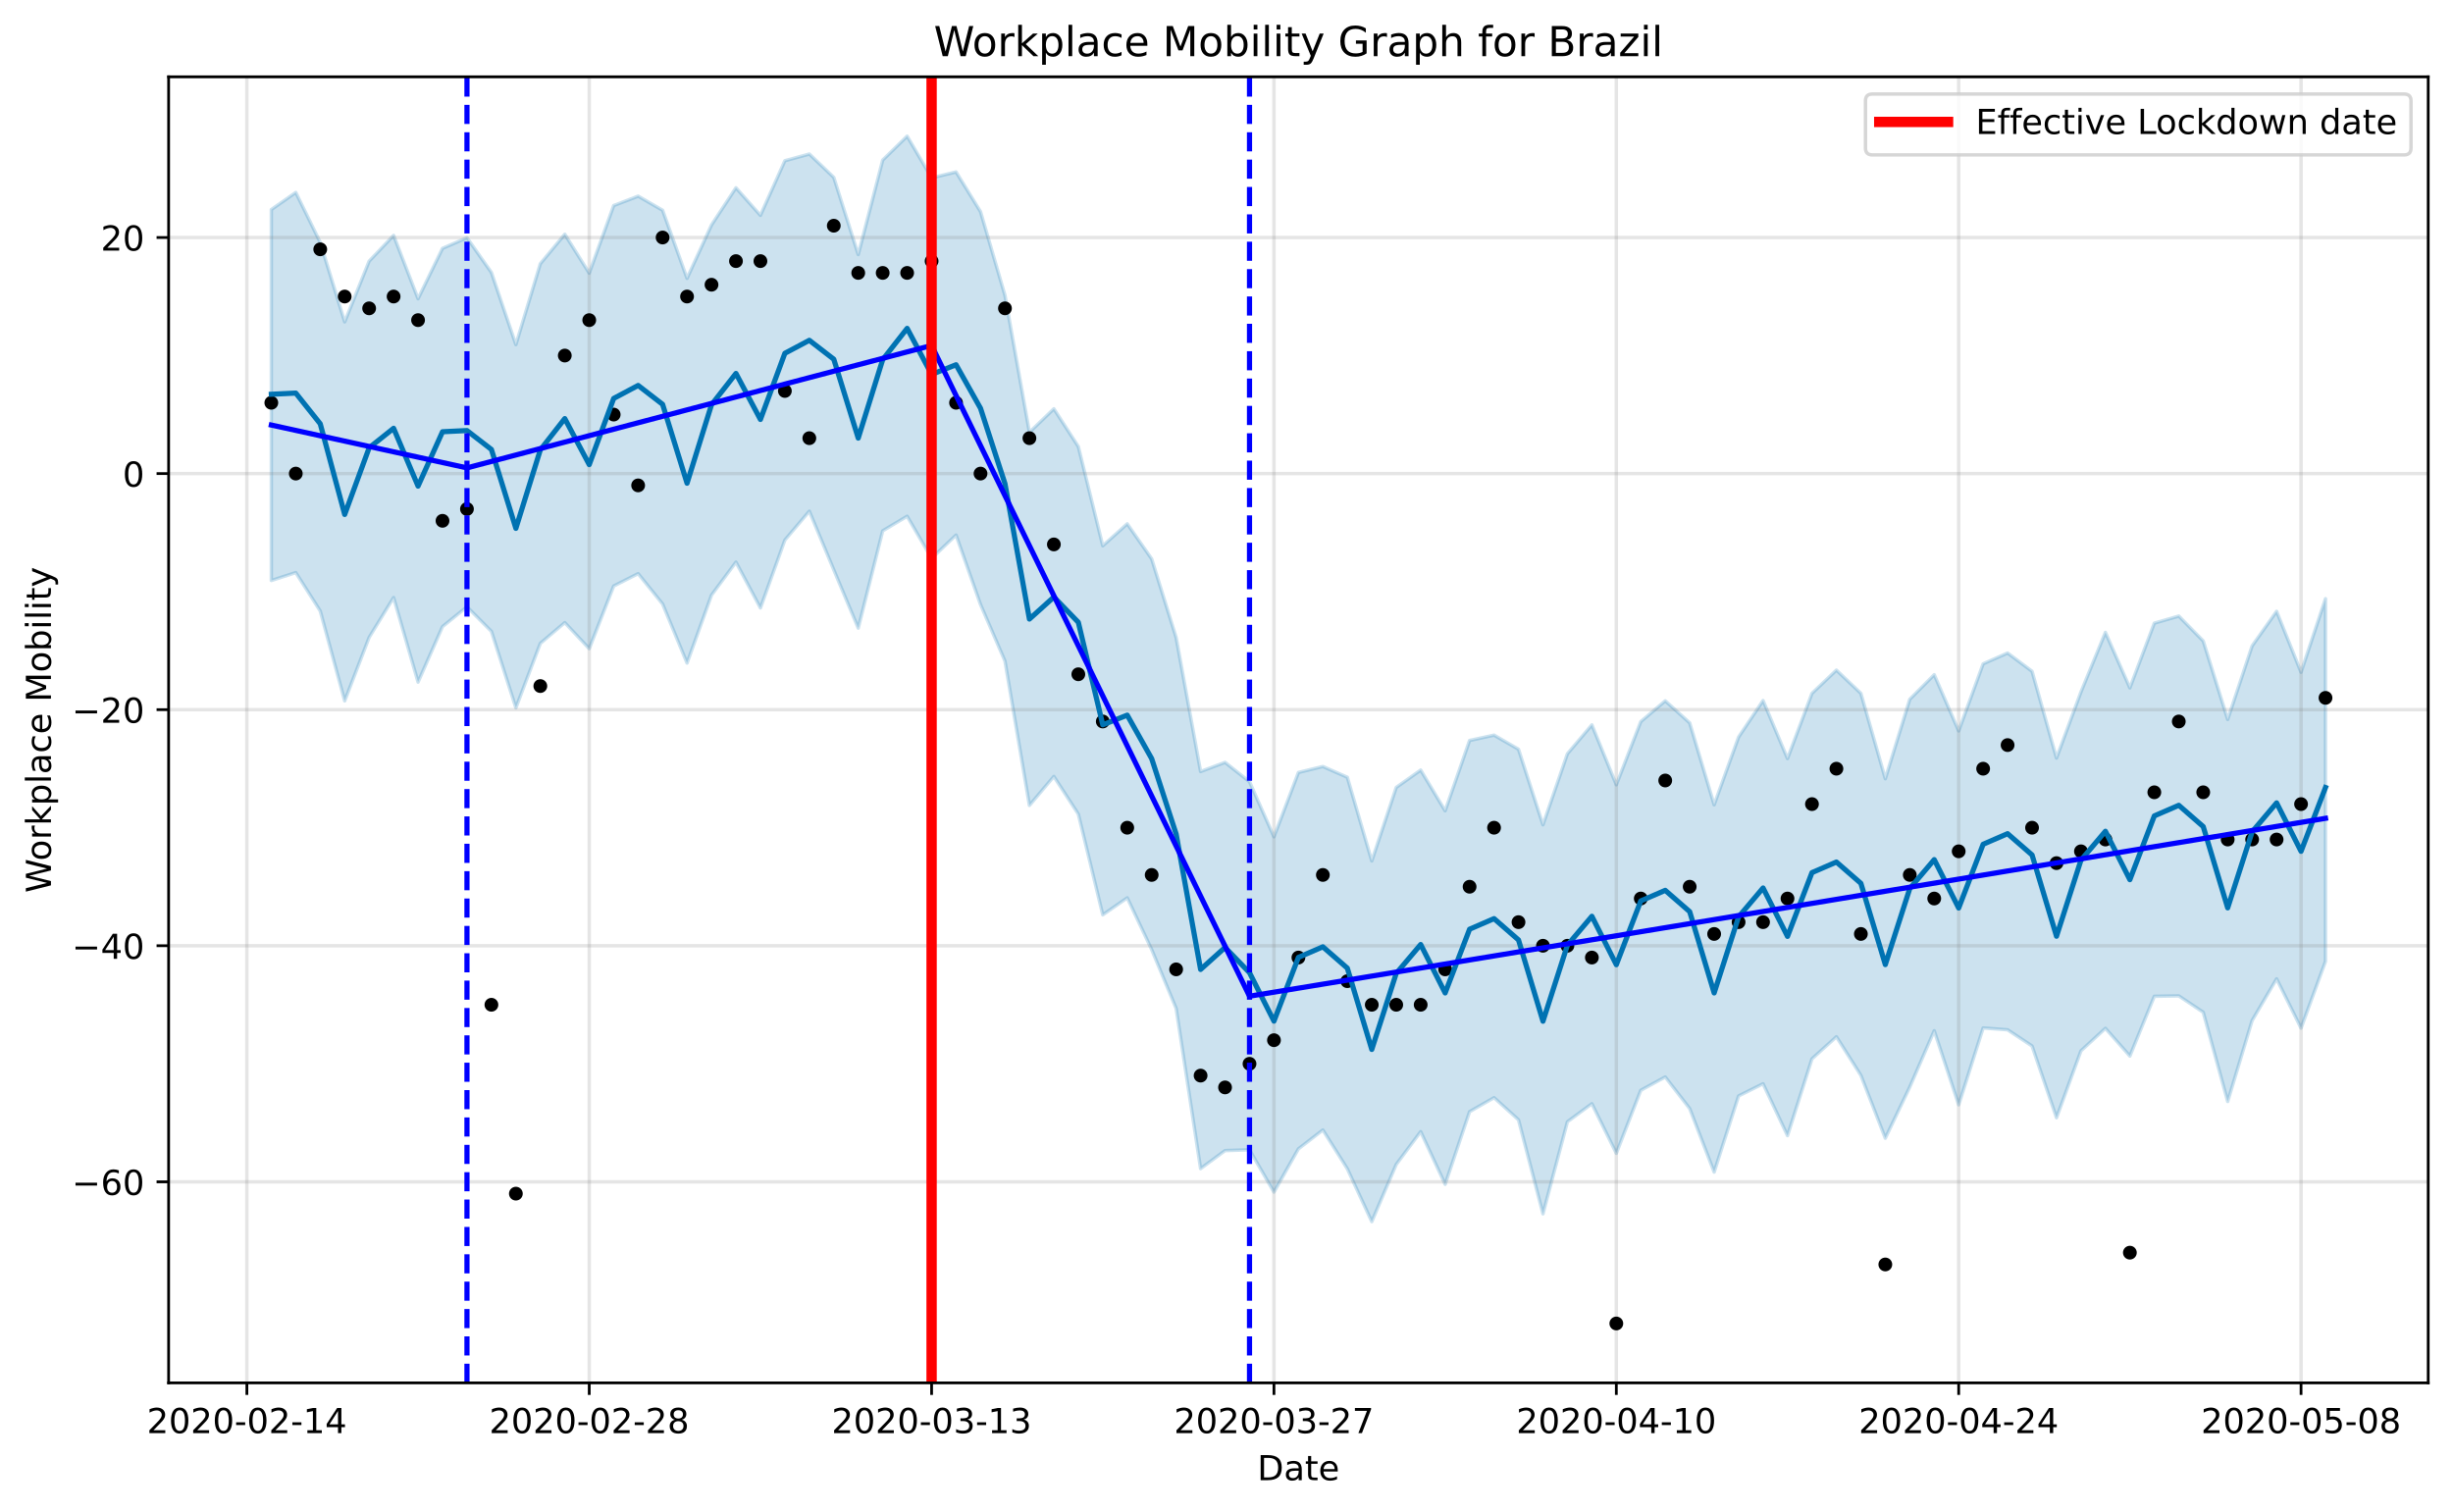 <?xml version="1.0" encoding="utf-8" standalone="no"?>
<!DOCTYPE svg PUBLIC "-//W3C//DTD SVG 1.1//EN"
  "http://www.w3.org/Graphics/SVG/1.1/DTD/svg11.dtd">
<!-- Created with matplotlib (https://matplotlib.org/) -->
<svg height="439.274pt" version="1.1" viewBox="0 0 712.583 439.274" width="712.583pt" xmlns="http://www.w3.org/2000/svg" xmlns:xlink="http://www.w3.org/1999/xlink">
 <defs>
  <style type="text/css">
*{stroke-linecap:butt;stroke-linejoin:round;}
  </style>
 </defs>
 <g id="figure_1">
  <g id="patch_1">
   <path d="M 0 439.274 
L 712.583 439.274 
L 712.583 0 
L 0 0 
z
" style="fill:#ffffff;"/>
  </g>
  <g id="axes_1">
   <g id="patch_2">
    <path d="M 48.983 401.718 
L 705.383 401.718 
L 705.383 22.318 
L 48.983 22.318 
z
" style="fill:#ffffff;"/>
   </g>
   <g id="PolyCollection_1">
    <defs>
     <path d="M 78.819 -378.398 
L 78.819 -270.631 
L 85.923 -272.934 
L 93.027 -261.793 
L 100.131 -235.664 
L 107.235 -254.106 
L 114.339 -265.681 
L 121.443 -241.113 
L 128.546 -257.242 
L 135.65 -263.005 
L 142.754 -255.86 
L 149.858 -233.639 
L 156.962 -252.37 
L 164.066 -258.403 
L 171.17 -250.828 
L 178.274 -269.031 
L 185.378 -272.628 
L 192.482 -263.815 
L 199.585 -246.652 
L 206.689 -266.392 
L 213.793 -275.978 
L 220.897 -262.667 
L 228.001 -282.376 
L 235.105 -290.768 
L 242.209 -273.734 
L 249.313 -256.807 
L 256.417 -285.057 
L 263.52 -289.303 
L 270.624 -277.076 
L 277.728 -283.833 
L 284.832 -263.667 
L 291.936 -247.242 
L 299.04 -205.306 
L 306.144 -213.716 
L 313.248 -202.77 
L 320.352 -173.512 
L 327.456 -178.448 
L 334.559 -163.418 
L 341.663 -146.324 
L 348.767 -99.782 
L 355.871 -105.019 
L 362.975 -105.254 
L 370.079 -92.964 
L 377.183 -105.532 
L 384.287 -111.012 
L 391.391 -99.74 
L 398.495 -84.387 
L 405.598 -101.012 
L 412.702 -110.527 
L 419.806 -95.229 
L 426.91 -116.328 
L 434.014 -120.399 
L 441.118 -113.964 
L 448.222 -86.65 
L 455.326 -113.402 
L 462.43 -118.64 
L 469.533 -104.233 
L 476.637 -122.537 
L 483.741 -126.41 
L 490.845 -117.243 
L 497.949 -98.779 
L 505.053 -120.903 
L 512.157 -124.443 
L 519.261 -109.37 
L 526.365 -131.678 
L 533.469 -138.097 
L 540.572 -126.889 
L 547.676 -108.623 
L 554.78 -123.498 
L 561.884 -139.848 
L 568.988 -118.324 
L 576.092 -140.65 
L 583.196 -140.117 
L 590.3 -135.406 
L 597.404 -114.562 
L 604.507 -134.006 
L 611.611 -140.546 
L 618.715 -132.487 
L 625.819 -149.85 
L 632.923 -149.959 
L 640.027 -145.215 
L 647.131 -119.287 
L 654.235 -142.809 
L 661.339 -154.922 
L 668.443 -140.596 
L 675.546 -160.008 
L 675.546 -265.351 
L 675.546 -265.351 
L 668.443 -243.974 
L 661.339 -261.683 
L 654.235 -251.638 
L 647.131 -230.266 
L 640.027 -253.07 
L 632.923 -260.308 
L 625.819 -258.251 
L 618.715 -239.437 
L 611.611 -255.565 
L 604.507 -238.256 
L 597.404 -219.062 
L 590.3 -244.265 
L 583.196 -249.573 
L 576.092 -246.437 
L 568.988 -226.937 
L 561.884 -243.273 
L 554.78 -236.138 
L 547.676 -213.044 
L 540.572 -237.859 
L 533.469 -244.601 
L 526.365 -237.85 
L 519.261 -218.904 
L 512.157 -235.762 
L 505.053 -225.155 
L 497.949 -205.48 
L 490.845 -229.281 
L 483.741 -235.679 
L 476.637 -229.637 
L 469.533 -211.283 
L 462.43 -228.692 
L 455.326 -220.299 
L 448.222 -199.675 
L 441.118 -221.613 
L 434.014 -225.717 
L 426.91 -224.166 
L 419.806 -203.737 
L 412.702 -215.568 
L 405.598 -210.525 
L 398.495 -189.17 
L 391.391 -213.487 
L 384.287 -216.61 
L 377.183 -214.875 
L 370.079 -196.172 
L 362.975 -212.177 
L 355.871 -217.809 
L 348.767 -215.141 
L 341.663 -254.063 
L 334.559 -276.908 
L 327.456 -287.101 
L 320.352 -280.717 
L 313.248 -309.541 
L 306.144 -320.52 
L 299.04 -313.686 
L 291.936 -353.477 
L 284.832 -377.793 
L 277.728 -389.323 
L 270.624 -387.599 
L 263.52 -399.711 
L 256.417 -392.767 
L 249.313 -365.33 
L 242.209 -387.735 
L 235.105 -394.529 
L 228.001 -392.578 
L 220.897 -376.714 
L 213.793 -384.726 
L 206.689 -373.917 
L 199.585 -358.411 
L 192.482 -378.199 
L 185.378 -382.293 
L 178.274 -379.566 
L 171.17 -359.919 
L 164.066 -371.229 
L 156.962 -362.66 
L 149.858 -339.158 
L 142.754 -360.11 
L 135.65 -370.208 
L 128.546 -367.128 
L 121.443 -352.486 
L 114.339 -370.888 
L 107.235 -363.403 
L 100.131 -345.767 
L 93.027 -368.856 
L 85.923 -383.371 
L 78.819 -378.398 
z
" id="m629d71e607" style="stroke:#0072b2;stroke-opacity:0.2;"/>
    </defs>
    <g clip-path="url(#pcd020c429c)">
     <use style="fill:#0072b2;fill-opacity:0.2;stroke:#0072b2;stroke-opacity:0.2;" x="0" xlink:href="#m629d71e607" y="439.274"/>
    </g>
   </g>
   <g id="matplotlib.axis_1">
    <g id="xtick_1">
     <g id="line2d_1">
      <path clip-path="url(#pcd020c429c)" d="M 71.715 401.718 
L 71.715 22.318 
" style="fill:none;stroke:#808080;stroke-linecap:square;stroke-opacity:0.2;"/>
     </g>
     <g id="line2d_2">
      <defs>
       <path d="M 0 0 
L 0 3.5 
" id="m2443a4eb11" style="stroke:#000000;stroke-width:0.8;"/>
      </defs>
      <g>
       <use style="stroke:#000000;stroke-width:0.8;" x="71.715" xlink:href="#m2443a4eb11" y="401.718"/>
      </g>
     </g>
     <g id="text_1">
      <!-- 2020-02-14 -->
      <defs>
       <path d="M 19.188 8.297 
L 53.609 8.297 
L 53.609 0 
L 7.328 0 
L 7.328 8.297 
Q 12.938 14.109 22.625 23.891 
Q 32.328 33.688 34.812 36.531 
Q 39.547 41.844 41.422 45.531 
Q 43.312 49.219 43.312 52.781 
Q 43.312 58.594 39.234 62.25 
Q 35.156 65.922 28.609 65.922 
Q 23.969 65.922 18.812 64.312 
Q 13.672 62.703 7.812 59.422 
L 7.812 69.391 
Q 13.766 71.781 18.938 73 
Q 24.125 74.219 28.422 74.219 
Q 39.75 74.219 46.484 68.547 
Q 53.219 62.891 53.219 53.422 
Q 53.219 48.922 51.531 44.891 
Q 49.859 40.875 45.406 35.406 
Q 44.188 33.984 37.641 27.219 
Q 31.109 20.453 19.188 8.297 
z
" id="DejaVuSans-50"/>
       <path d="M 31.781 66.406 
Q 24.172 66.406 20.328 58.906 
Q 16.5 51.422 16.5 36.375 
Q 16.5 21.391 20.328 13.891 
Q 24.172 6.391 31.781 6.391 
Q 39.453 6.391 43.281 13.891 
Q 47.125 21.391 47.125 36.375 
Q 47.125 51.422 43.281 58.906 
Q 39.453 66.406 31.781 66.406 
z
M 31.781 74.219 
Q 44.047 74.219 50.516 64.516 
Q 56.984 54.828 56.984 36.375 
Q 56.984 17.969 50.516 8.266 
Q 44.047 -1.422 31.781 -1.422 
Q 19.531 -1.422 13.062 8.266 
Q 6.594 17.969 6.594 36.375 
Q 6.594 54.828 13.062 64.516 
Q 19.531 74.219 31.781 74.219 
z
" id="DejaVuSans-48"/>
       <path d="M 4.891 31.391 
L 31.203 31.391 
L 31.203 23.391 
L 4.891 23.391 
z
" id="DejaVuSans-45"/>
       <path d="M 12.406 8.297 
L 28.516 8.297 
L 28.516 63.922 
L 10.984 60.406 
L 10.984 69.391 
L 28.422 72.906 
L 38.281 72.906 
L 38.281 8.297 
L 54.391 8.297 
L 54.391 0 
L 12.406 0 
z
" id="DejaVuSans-49"/>
       <path d="M 37.797 64.312 
L 12.891 25.391 
L 37.797 25.391 
z
M 35.203 72.906 
L 47.609 72.906 
L 47.609 25.391 
L 58.016 25.391 
L 58.016 17.188 
L 47.609 17.188 
L 47.609 0 
L 37.797 0 
L 37.797 17.188 
L 4.891 17.188 
L 4.891 26.703 
z
" id="DejaVuSans-52"/>
      </defs>
      <g transform="translate(42.657 416.317)scale(0.1 -0.1)">
       <use xlink:href="#DejaVuSans-50"/>
       <use x="63.623" xlink:href="#DejaVuSans-48"/>
       <use x="127.246" xlink:href="#DejaVuSans-50"/>
       <use x="190.869" xlink:href="#DejaVuSans-48"/>
       <use x="254.492" xlink:href="#DejaVuSans-45"/>
       <use x="290.576" xlink:href="#DejaVuSans-48"/>
       <use x="354.199" xlink:href="#DejaVuSans-50"/>
       <use x="417.822" xlink:href="#DejaVuSans-45"/>
       <use x="453.906" xlink:href="#DejaVuSans-49"/>
       <use x="517.529" xlink:href="#DejaVuSans-52"/>
      </g>
     </g>
    </g>
    <g id="xtick_2">
     <g id="line2d_3">
      <path clip-path="url(#pcd020c429c)" d="M 171.17 401.718 
L 171.17 22.318 
" style="fill:none;stroke:#808080;stroke-linecap:square;stroke-opacity:0.2;"/>
     </g>
     <g id="line2d_4">
      <g>
       <use style="stroke:#000000;stroke-width:0.8;" x="171.17" xlink:href="#m2443a4eb11" y="401.718"/>
      </g>
     </g>
     <g id="text_2">
      <!-- 2020-02-28 -->
      <defs>
       <path d="M 31.781 34.625 
Q 24.75 34.625 20.719 30.859 
Q 16.703 27.094 16.703 20.516 
Q 16.703 13.922 20.719 10.156 
Q 24.75 6.391 31.781 6.391 
Q 38.812 6.391 42.859 10.172 
Q 46.922 13.969 46.922 20.516 
Q 46.922 27.094 42.891 30.859 
Q 38.875 34.625 31.781 34.625 
z
M 21.922 38.812 
Q 15.578 40.375 12.031 44.719 
Q 8.5 49.078 8.5 55.328 
Q 8.5 64.062 14.719 69.141 
Q 20.953 74.219 31.781 74.219 
Q 42.672 74.219 48.875 69.141 
Q 55.078 64.062 55.078 55.328 
Q 55.078 49.078 51.531 44.719 
Q 48 40.375 41.703 38.812 
Q 48.828 37.156 52.797 32.312 
Q 56.781 27.484 56.781 20.516 
Q 56.781 9.906 50.312 4.234 
Q 43.844 -1.422 31.781 -1.422 
Q 19.734 -1.422 13.25 4.234 
Q 6.781 9.906 6.781 20.516 
Q 6.781 27.484 10.781 32.312 
Q 14.797 37.156 21.922 38.812 
z
M 18.312 54.391 
Q 18.312 48.734 21.844 45.562 
Q 25.391 42.391 31.781 42.391 
Q 38.141 42.391 41.719 45.562 
Q 45.312 48.734 45.312 54.391 
Q 45.312 60.062 41.719 63.234 
Q 38.141 66.406 31.781 66.406 
Q 25.391 66.406 21.844 63.234 
Q 18.312 60.062 18.312 54.391 
z
" id="DejaVuSans-56"/>
      </defs>
      <g transform="translate(142.112 416.317)scale(0.1 -0.1)">
       <use xlink:href="#DejaVuSans-50"/>
       <use x="63.623" xlink:href="#DejaVuSans-48"/>
       <use x="127.246" xlink:href="#DejaVuSans-50"/>
       <use x="190.869" xlink:href="#DejaVuSans-48"/>
       <use x="254.492" xlink:href="#DejaVuSans-45"/>
       <use x="290.576" xlink:href="#DejaVuSans-48"/>
       <use x="354.199" xlink:href="#DejaVuSans-50"/>
       <use x="417.822" xlink:href="#DejaVuSans-45"/>
       <use x="453.906" xlink:href="#DejaVuSans-50"/>
       <use x="517.529" xlink:href="#DejaVuSans-56"/>
      </g>
     </g>
    </g>
    <g id="xtick_3">
     <g id="line2d_5">
      <path clip-path="url(#pcd020c429c)" d="M 270.624 401.718 
L 270.624 22.318 
" style="fill:none;stroke:#808080;stroke-linecap:square;stroke-opacity:0.2;"/>
     </g>
     <g id="line2d_6">
      <g>
       <use style="stroke:#000000;stroke-width:0.8;" x="270.624" xlink:href="#m2443a4eb11" y="401.718"/>
      </g>
     </g>
     <g id="text_3">
      <!-- 2020-03-13 -->
      <defs>
       <path d="M 40.578 39.312 
Q 47.656 37.797 51.625 33 
Q 55.609 28.219 55.609 21.188 
Q 55.609 10.406 48.188 4.484 
Q 40.766 -1.422 27.094 -1.422 
Q 22.516 -1.422 17.656 -0.516 
Q 12.797 0.391 7.625 2.203 
L 7.625 11.719 
Q 11.719 9.328 16.594 8.109 
Q 21.484 6.891 26.812 6.891 
Q 36.078 6.891 40.938 10.547 
Q 45.797 14.203 45.797 21.188 
Q 45.797 27.641 41.281 31.266 
Q 36.766 34.906 28.719 34.906 
L 20.219 34.906 
L 20.219 43.016 
L 29.109 43.016 
Q 36.375 43.016 40.234 45.922 
Q 44.094 48.828 44.094 54.297 
Q 44.094 59.906 40.109 62.906 
Q 36.141 65.922 28.719 65.922 
Q 24.656 65.922 20.016 65.031 
Q 15.375 64.156 9.812 62.312 
L 9.812 71.094 
Q 15.438 72.656 20.344 73.438 
Q 25.25 74.219 29.594 74.219 
Q 40.828 74.219 47.359 69.109 
Q 53.906 64.016 53.906 55.328 
Q 53.906 49.266 50.438 45.094 
Q 46.969 40.922 40.578 39.312 
z
" id="DejaVuSans-51"/>
      </defs>
      <g transform="translate(241.567 416.317)scale(0.1 -0.1)">
       <use xlink:href="#DejaVuSans-50"/>
       <use x="63.623" xlink:href="#DejaVuSans-48"/>
       <use x="127.246" xlink:href="#DejaVuSans-50"/>
       <use x="190.869" xlink:href="#DejaVuSans-48"/>
       <use x="254.492" xlink:href="#DejaVuSans-45"/>
       <use x="290.576" xlink:href="#DejaVuSans-48"/>
       <use x="354.199" xlink:href="#DejaVuSans-51"/>
       <use x="417.822" xlink:href="#DejaVuSans-45"/>
       <use x="453.906" xlink:href="#DejaVuSans-49"/>
       <use x="517.529" xlink:href="#DejaVuSans-51"/>
      </g>
     </g>
    </g>
    <g id="xtick_4">
     <g id="line2d_7">
      <path clip-path="url(#pcd020c429c)" d="M 370.079 401.718 
L 370.079 22.318 
" style="fill:none;stroke:#808080;stroke-linecap:square;stroke-opacity:0.2;"/>
     </g>
     <g id="line2d_8">
      <g>
       <use style="stroke:#000000;stroke-width:0.8;" x="370.079" xlink:href="#m2443a4eb11" y="401.718"/>
      </g>
     </g>
     <g id="text_4">
      <!-- 2020-03-27 -->
      <defs>
       <path d="M 8.203 72.906 
L 55.078 72.906 
L 55.078 68.703 
L 28.609 0 
L 18.312 0 
L 43.219 64.594 
L 8.203 64.594 
z
" id="DejaVuSans-55"/>
      </defs>
      <g transform="translate(341.021 416.317)scale(0.1 -0.1)">
       <use xlink:href="#DejaVuSans-50"/>
       <use x="63.623" xlink:href="#DejaVuSans-48"/>
       <use x="127.246" xlink:href="#DejaVuSans-50"/>
       <use x="190.869" xlink:href="#DejaVuSans-48"/>
       <use x="254.492" xlink:href="#DejaVuSans-45"/>
       <use x="290.576" xlink:href="#DejaVuSans-48"/>
       <use x="354.199" xlink:href="#DejaVuSans-51"/>
       <use x="417.822" xlink:href="#DejaVuSans-45"/>
       <use x="453.906" xlink:href="#DejaVuSans-50"/>
       <use x="517.529" xlink:href="#DejaVuSans-55"/>
      </g>
     </g>
    </g>
    <g id="xtick_5">
     <g id="line2d_9">
      <path clip-path="url(#pcd020c429c)" d="M 469.533 401.718 
L 469.533 22.318 
" style="fill:none;stroke:#808080;stroke-linecap:square;stroke-opacity:0.2;"/>
     </g>
     <g id="line2d_10">
      <g>
       <use style="stroke:#000000;stroke-width:0.8;" x="469.533" xlink:href="#m2443a4eb11" y="401.718"/>
      </g>
     </g>
     <g id="text_5">
      <!-- 2020-04-10 -->
      <g transform="translate(440.476 416.317)scale(0.1 -0.1)">
       <use xlink:href="#DejaVuSans-50"/>
       <use x="63.623" xlink:href="#DejaVuSans-48"/>
       <use x="127.246" xlink:href="#DejaVuSans-50"/>
       <use x="190.869" xlink:href="#DejaVuSans-48"/>
       <use x="254.492" xlink:href="#DejaVuSans-45"/>
       <use x="290.576" xlink:href="#DejaVuSans-48"/>
       <use x="354.199" xlink:href="#DejaVuSans-52"/>
       <use x="417.822" xlink:href="#DejaVuSans-45"/>
       <use x="453.906" xlink:href="#DejaVuSans-49"/>
       <use x="517.529" xlink:href="#DejaVuSans-48"/>
      </g>
     </g>
    </g>
    <g id="xtick_6">
     <g id="line2d_11">
      <path clip-path="url(#pcd020c429c)" d="M 568.988 401.718 
L 568.988 22.318 
" style="fill:none;stroke:#808080;stroke-linecap:square;stroke-opacity:0.2;"/>
     </g>
     <g id="line2d_12">
      <g>
       <use style="stroke:#000000;stroke-width:0.8;" x="568.988" xlink:href="#m2443a4eb11" y="401.718"/>
      </g>
     </g>
     <g id="text_6">
      <!-- 2020-04-24 -->
      <g transform="translate(539.93 416.317)scale(0.1 -0.1)">
       <use xlink:href="#DejaVuSans-50"/>
       <use x="63.623" xlink:href="#DejaVuSans-48"/>
       <use x="127.246" xlink:href="#DejaVuSans-50"/>
       <use x="190.869" xlink:href="#DejaVuSans-48"/>
       <use x="254.492" xlink:href="#DejaVuSans-45"/>
       <use x="290.576" xlink:href="#DejaVuSans-48"/>
       <use x="354.199" xlink:href="#DejaVuSans-52"/>
       <use x="417.822" xlink:href="#DejaVuSans-45"/>
       <use x="453.906" xlink:href="#DejaVuSans-50"/>
       <use x="517.529" xlink:href="#DejaVuSans-52"/>
      </g>
     </g>
    </g>
    <g id="xtick_7">
     <g id="line2d_13">
      <path clip-path="url(#pcd020c429c)" d="M 668.443 401.718 
L 668.443 22.318 
" style="fill:none;stroke:#808080;stroke-linecap:square;stroke-opacity:0.2;"/>
     </g>
     <g id="line2d_14">
      <g>
       <use style="stroke:#000000;stroke-width:0.8;" x="668.443" xlink:href="#m2443a4eb11" y="401.718"/>
      </g>
     </g>
     <g id="text_7">
      <!-- 2020-05-08 -->
      <defs>
       <path d="M 10.797 72.906 
L 49.516 72.906 
L 49.516 64.594 
L 19.828 64.594 
L 19.828 46.734 
Q 21.969 47.469 24.109 47.828 
Q 26.266 48.188 28.422 48.188 
Q 40.625 48.188 47.75 41.5 
Q 54.891 34.812 54.891 23.391 
Q 54.891 11.625 47.562 5.094 
Q 40.234 -1.422 26.906 -1.422 
Q 22.312 -1.422 17.547 -0.641 
Q 12.797 0.141 7.719 1.703 
L 7.719 11.625 
Q 12.109 9.234 16.797 8.062 
Q 21.484 6.891 26.703 6.891 
Q 35.156 6.891 40.078 11.328 
Q 45.016 15.766 45.016 23.391 
Q 45.016 31 40.078 35.438 
Q 35.156 39.891 26.703 39.891 
Q 22.75 39.891 18.812 39.016 
Q 14.891 38.141 10.797 36.281 
z
" id="DejaVuSans-53"/>
      </defs>
      <g transform="translate(639.385 416.317)scale(0.1 -0.1)">
       <use xlink:href="#DejaVuSans-50"/>
       <use x="63.623" xlink:href="#DejaVuSans-48"/>
       <use x="127.246" xlink:href="#DejaVuSans-50"/>
       <use x="190.869" xlink:href="#DejaVuSans-48"/>
       <use x="254.492" xlink:href="#DejaVuSans-45"/>
       <use x="290.576" xlink:href="#DejaVuSans-48"/>
       <use x="354.199" xlink:href="#DejaVuSans-53"/>
       <use x="417.822" xlink:href="#DejaVuSans-45"/>
       <use x="453.906" xlink:href="#DejaVuSans-48"/>
       <use x="517.529" xlink:href="#DejaVuSans-56"/>
      </g>
     </g>
    </g>
    <g id="text_8">
     <!-- Date -->
     <defs>
      <path d="M 19.672 64.797 
L 19.672 8.109 
L 31.594 8.109 
Q 46.688 8.109 53.688 14.938 
Q 60.688 21.781 60.688 36.531 
Q 60.688 51.172 53.688 57.984 
Q 46.688 64.797 31.594 64.797 
z
M 9.812 72.906 
L 30.078 72.906 
Q 51.266 72.906 61.172 64.094 
Q 71.094 55.281 71.094 36.531 
Q 71.094 17.672 61.125 8.828 
Q 51.172 0 30.078 0 
L 9.812 0 
z
" id="DejaVuSans-68"/>
      <path d="M 34.281 27.484 
Q 23.391 27.484 19.188 25 
Q 14.984 22.516 14.984 16.5 
Q 14.984 11.719 18.141 8.906 
Q 21.297 6.109 26.703 6.109 
Q 34.188 6.109 38.703 11.406 
Q 43.219 16.703 43.219 25.484 
L 43.219 27.484 
z
M 52.203 31.203 
L 52.203 0 
L 43.219 0 
L 43.219 8.297 
Q 40.141 3.328 35.547 0.953 
Q 30.953 -1.422 24.312 -1.422 
Q 15.922 -1.422 10.953 3.297 
Q 6 8.016 6 15.922 
Q 6 25.141 12.172 29.828 
Q 18.359 34.516 30.609 34.516 
L 43.219 34.516 
L 43.219 35.406 
Q 43.219 41.609 39.141 45 
Q 35.062 48.391 27.688 48.391 
Q 23 48.391 18.547 47.266 
Q 14.109 46.141 10.016 43.891 
L 10.016 52.203 
Q 14.938 54.109 19.578 55.047 
Q 24.219 56 28.609 56 
Q 40.484 56 46.344 49.844 
Q 52.203 43.703 52.203 31.203 
z
" id="DejaVuSans-97"/>
      <path d="M 18.312 70.219 
L 18.312 54.688 
L 36.812 54.688 
L 36.812 47.703 
L 18.312 47.703 
L 18.312 18.016 
Q 18.312 11.328 20.141 9.422 
Q 21.969 7.516 27.594 7.516 
L 36.812 7.516 
L 36.812 0 
L 27.594 0 
Q 17.188 0 13.234 3.875 
Q 9.281 7.766 9.281 18.016 
L 9.281 47.703 
L 2.688 47.703 
L 2.688 54.688 
L 9.281 54.688 
L 9.281 70.219 
z
" id="DejaVuSans-116"/>
      <path d="M 56.203 29.594 
L 56.203 25.203 
L 14.891 25.203 
Q 15.484 15.922 20.484 11.062 
Q 25.484 6.203 34.422 6.203 
Q 39.594 6.203 44.453 7.469 
Q 49.312 8.734 54.109 11.281 
L 54.109 2.781 
Q 49.266 0.734 44.188 -0.344 
Q 39.109 -1.422 33.891 -1.422 
Q 20.797 -1.422 13.156 6.188 
Q 5.516 13.812 5.516 26.812 
Q 5.516 40.234 12.766 48.109 
Q 20.016 56 32.328 56 
Q 43.359 56 49.781 48.891 
Q 56.203 41.797 56.203 29.594 
z
M 47.219 32.234 
Q 47.125 39.594 43.094 43.984 
Q 39.062 48.391 32.422 48.391 
Q 24.906 48.391 20.391 44.141 
Q 15.875 39.891 15.188 32.172 
z
" id="DejaVuSans-101"/>
     </defs>
     <g transform="translate(365.232 429.995)scale(0.1 -0.1)">
      <use xlink:href="#DejaVuSans-68"/>
      <use x="77.002" xlink:href="#DejaVuSans-97"/>
      <use x="138.281" xlink:href="#DejaVuSans-116"/>
      <use x="177.49" xlink:href="#DejaVuSans-101"/>
     </g>
    </g>
   </g>
   <g id="matplotlib.axis_2">
    <g id="ytick_1">
     <g id="line2d_15">
      <path clip-path="url(#pcd020c429c)" d="M 48.983 343.323 
L 705.383 343.323 
" style="fill:none;stroke:#808080;stroke-linecap:square;stroke-opacity:0.2;"/>
     </g>
     <g id="line2d_16">
      <defs>
       <path d="M 0 0 
L -3.5 0 
" id="m99201bdbda" style="stroke:#000000;stroke-width:0.8;"/>
      </defs>
      <g>
       <use style="stroke:#000000;stroke-width:0.8;" x="48.983" xlink:href="#m99201bdbda" y="343.323"/>
      </g>
     </g>
     <g id="text_9">
      <!-- −60 -->
      <defs>
       <path d="M 10.594 35.5 
L 73.188 35.5 
L 73.188 27.203 
L 10.594 27.203 
z
" id="DejaVuSans-8722"/>
       <path d="M 33.016 40.375 
Q 26.375 40.375 22.484 35.828 
Q 18.609 31.297 18.609 23.391 
Q 18.609 15.531 22.484 10.953 
Q 26.375 6.391 33.016 6.391 
Q 39.656 6.391 43.531 10.953 
Q 47.406 15.531 47.406 23.391 
Q 47.406 31.297 43.531 35.828 
Q 39.656 40.375 33.016 40.375 
z
M 52.594 71.297 
L 52.594 62.312 
Q 48.875 64.062 45.094 64.984 
Q 41.312 65.922 37.594 65.922 
Q 27.828 65.922 22.672 59.328 
Q 17.531 52.734 16.797 39.406 
Q 19.672 43.656 24.016 45.922 
Q 28.375 48.188 33.594 48.188 
Q 44.578 48.188 50.953 41.516 
Q 57.328 34.859 57.328 23.391 
Q 57.328 12.156 50.688 5.359 
Q 44.047 -1.422 33.016 -1.422 
Q 20.359 -1.422 13.672 8.266 
Q 6.984 17.969 6.984 36.375 
Q 6.984 53.656 15.188 63.938 
Q 23.391 74.219 37.203 74.219 
Q 40.922 74.219 44.703 73.484 
Q 48.484 72.75 52.594 71.297 
z
" id="DejaVuSans-54"/>
      </defs>
      <g transform="translate(20.878 347.123)scale(0.1 -0.1)">
       <use xlink:href="#DejaVuSans-8722"/>
       <use x="83.789" xlink:href="#DejaVuSans-54"/>
       <use x="147.412" xlink:href="#DejaVuSans-48"/>
      </g>
     </g>
    </g>
    <g id="ytick_2">
     <g id="line2d_17">
      <path clip-path="url(#pcd020c429c)" d="M 48.983 274.741 
L 705.383 274.741 
" style="fill:none;stroke:#808080;stroke-linecap:square;stroke-opacity:0.2;"/>
     </g>
     <g id="line2d_18">
      <g>
       <use style="stroke:#000000;stroke-width:0.8;" x="48.983" xlink:href="#m99201bdbda" y="274.741"/>
      </g>
     </g>
     <g id="text_10">
      <!-- −40 -->
      <g transform="translate(20.878 278.541)scale(0.1 -0.1)">
       <use xlink:href="#DejaVuSans-8722"/>
       <use x="83.789" xlink:href="#DejaVuSans-52"/>
       <use x="147.412" xlink:href="#DejaVuSans-48"/>
      </g>
     </g>
    </g>
    <g id="ytick_3">
     <g id="line2d_19">
      <path clip-path="url(#pcd020c429c)" d="M 48.983 206.159 
L 705.383 206.159 
" style="fill:none;stroke:#808080;stroke-linecap:square;stroke-opacity:0.2;"/>
     </g>
     <g id="line2d_20">
      <g>
       <use style="stroke:#000000;stroke-width:0.8;" x="48.983" xlink:href="#m99201bdbda" y="206.159"/>
      </g>
     </g>
     <g id="text_11">
      <!-- −20 -->
      <g transform="translate(20.878 209.958)scale(0.1 -0.1)">
       <use xlink:href="#DejaVuSans-8722"/>
       <use x="83.789" xlink:href="#DejaVuSans-50"/>
       <use x="147.412" xlink:href="#DejaVuSans-48"/>
      </g>
     </g>
    </g>
    <g id="ytick_4">
     <g id="line2d_21">
      <path clip-path="url(#pcd020c429c)" d="M 48.983 137.577 
L 705.383 137.577 
" style="fill:none;stroke:#808080;stroke-linecap:square;stroke-opacity:0.2;"/>
     </g>
     <g id="line2d_22">
      <g>
       <use style="stroke:#000000;stroke-width:0.8;" x="48.983" xlink:href="#m99201bdbda" y="137.577"/>
      </g>
     </g>
     <g id="text_12">
      <!-- 0 -->
      <g transform="translate(35.62 141.376)scale(0.1 -0.1)">
       <use xlink:href="#DejaVuSans-48"/>
      </g>
     </g>
    </g>
    <g id="ytick_5">
     <g id="line2d_23">
      <path clip-path="url(#pcd020c429c)" d="M 48.983 68.995 
L 705.383 68.995 
" style="fill:none;stroke:#808080;stroke-linecap:square;stroke-opacity:0.2;"/>
     </g>
     <g id="line2d_24">
      <g>
       <use style="stroke:#000000;stroke-width:0.8;" x="48.983" xlink:href="#m99201bdbda" y="68.995"/>
      </g>
     </g>
     <g id="text_13">
      <!-- 20 -->
      <g transform="translate(29.258 72.794)scale(0.1 -0.1)">
       <use xlink:href="#DejaVuSans-50"/>
       <use x="63.623" xlink:href="#DejaVuSans-48"/>
      </g>
     </g>
    </g>
    <g id="text_14">
     <!-- Workplace Mobility -->
     <defs>
      <path d="M 3.328 72.906 
L 13.281 72.906 
L 28.609 11.281 
L 43.891 72.906 
L 54.984 72.906 
L 70.312 11.281 
L 85.594 72.906 
L 95.609 72.906 
L 77.297 0 
L 64.891 0 
L 49.516 63.281 
L 33.984 0 
L 21.578 0 
z
" id="DejaVuSans-87"/>
      <path d="M 30.609 48.391 
Q 23.391 48.391 19.188 42.75 
Q 14.984 37.109 14.984 27.297 
Q 14.984 17.484 19.156 11.844 
Q 23.344 6.203 30.609 6.203 
Q 37.797 6.203 41.984 11.859 
Q 46.188 17.531 46.188 27.297 
Q 46.188 37.016 41.984 42.703 
Q 37.797 48.391 30.609 48.391 
z
M 30.609 56 
Q 42.328 56 49.016 48.375 
Q 55.719 40.766 55.719 27.297 
Q 55.719 13.875 49.016 6.219 
Q 42.328 -1.422 30.609 -1.422 
Q 18.844 -1.422 12.172 6.219 
Q 5.516 13.875 5.516 27.297 
Q 5.516 40.766 12.172 48.375 
Q 18.844 56 30.609 56 
z
" id="DejaVuSans-111"/>
      <path d="M 41.109 46.297 
Q 39.594 47.172 37.812 47.578 
Q 36.031 48 33.891 48 
Q 26.266 48 22.188 43.047 
Q 18.109 38.094 18.109 28.812 
L 18.109 0 
L 9.078 0 
L 9.078 54.688 
L 18.109 54.688 
L 18.109 46.188 
Q 20.953 51.172 25.484 53.578 
Q 30.031 56 36.531 56 
Q 37.453 56 38.578 55.875 
Q 39.703 55.766 41.062 55.516 
z
" id="DejaVuSans-114"/>
      <path d="M 9.078 75.984 
L 18.109 75.984 
L 18.109 31.109 
L 44.922 54.688 
L 56.391 54.688 
L 27.391 29.109 
L 57.625 0 
L 45.906 0 
L 18.109 26.703 
L 18.109 0 
L 9.078 0 
z
" id="DejaVuSans-107"/>
      <path d="M 18.109 8.203 
L 18.109 -20.797 
L 9.078 -20.797 
L 9.078 54.688 
L 18.109 54.688 
L 18.109 46.391 
Q 20.953 51.266 25.266 53.625 
Q 29.594 56 35.594 56 
Q 45.562 56 51.781 48.094 
Q 58.016 40.188 58.016 27.297 
Q 58.016 14.406 51.781 6.484 
Q 45.562 -1.422 35.594 -1.422 
Q 29.594 -1.422 25.266 0.953 
Q 20.953 3.328 18.109 8.203 
z
M 48.688 27.297 
Q 48.688 37.203 44.609 42.844 
Q 40.531 48.484 33.406 48.484 
Q 26.266 48.484 22.188 42.844 
Q 18.109 37.203 18.109 27.297 
Q 18.109 17.391 22.188 11.75 
Q 26.266 6.109 33.406 6.109 
Q 40.531 6.109 44.609 11.75 
Q 48.688 17.391 48.688 27.297 
z
" id="DejaVuSans-112"/>
      <path d="M 9.422 75.984 
L 18.406 75.984 
L 18.406 0 
L 9.422 0 
z
" id="DejaVuSans-108"/>
      <path d="M 48.781 52.594 
L 48.781 44.188 
Q 44.969 46.297 41.141 47.344 
Q 37.312 48.391 33.406 48.391 
Q 24.656 48.391 19.812 42.844 
Q 14.984 37.312 14.984 27.297 
Q 14.984 17.281 19.812 11.734 
Q 24.656 6.203 33.406 6.203 
Q 37.312 6.203 41.141 7.25 
Q 44.969 8.297 48.781 10.406 
L 48.781 2.094 
Q 45.016 0.344 40.984 -0.531 
Q 36.969 -1.422 32.422 -1.422 
Q 20.062 -1.422 12.781 6.344 
Q 5.516 14.109 5.516 27.297 
Q 5.516 40.672 12.859 48.328 
Q 20.219 56 33.016 56 
Q 37.156 56 41.109 55.141 
Q 45.062 54.297 48.781 52.594 
z
" id="DejaVuSans-99"/>
      <path id="DejaVuSans-32"/>
      <path d="M 9.812 72.906 
L 24.516 72.906 
L 43.109 23.297 
L 61.812 72.906 
L 76.516 72.906 
L 76.516 0 
L 66.891 0 
L 66.891 64.016 
L 48.094 14.016 
L 38.188 14.016 
L 19.391 64.016 
L 19.391 0 
L 9.812 0 
z
" id="DejaVuSans-77"/>
      <path d="M 48.688 27.297 
Q 48.688 37.203 44.609 42.844 
Q 40.531 48.484 33.406 48.484 
Q 26.266 48.484 22.188 42.844 
Q 18.109 37.203 18.109 27.297 
Q 18.109 17.391 22.188 11.75 
Q 26.266 6.109 33.406 6.109 
Q 40.531 6.109 44.609 11.75 
Q 48.688 17.391 48.688 27.297 
z
M 18.109 46.391 
Q 20.953 51.266 25.266 53.625 
Q 29.594 56 35.594 56 
Q 45.562 56 51.781 48.094 
Q 58.016 40.188 58.016 27.297 
Q 58.016 14.406 51.781 6.484 
Q 45.562 -1.422 35.594 -1.422 
Q 29.594 -1.422 25.266 0.953 
Q 20.953 3.328 18.109 8.203 
L 18.109 0 
L 9.078 0 
L 9.078 75.984 
L 18.109 75.984 
z
" id="DejaVuSans-98"/>
      <path d="M 9.422 54.688 
L 18.406 54.688 
L 18.406 0 
L 9.422 0 
z
M 9.422 75.984 
L 18.406 75.984 
L 18.406 64.594 
L 9.422 64.594 
z
" id="DejaVuSans-105"/>
      <path d="M 32.172 -5.078 
Q 28.375 -14.844 24.75 -17.812 
Q 21.141 -20.797 15.094 -20.797 
L 7.906 -20.797 
L 7.906 -13.281 
L 13.188 -13.281 
Q 16.891 -13.281 18.938 -11.516 
Q 21 -9.766 23.484 -3.219 
L 25.094 0.875 
L 2.984 54.688 
L 12.5 54.688 
L 29.594 11.922 
L 46.688 54.688 
L 56.203 54.688 
z
" id="DejaVuSans-121"/>
     </defs>
     <g transform="translate(14.798 259.355)rotate(-90)scale(0.1 -0.1)">
      <use xlink:href="#DejaVuSans-87"/>
      <use x="93.002" xlink:href="#DejaVuSans-111"/>
      <use x="154.184" xlink:href="#DejaVuSans-114"/>
      <use x="195.297" xlink:href="#DejaVuSans-107"/>
      <use x="253.207" xlink:href="#DejaVuSans-112"/>
      <use x="316.684" xlink:href="#DejaVuSans-108"/>
      <use x="344.467" xlink:href="#DejaVuSans-97"/>
      <use x="405.746" xlink:href="#DejaVuSans-99"/>
      <use x="460.727" xlink:href="#DejaVuSans-101"/>
      <use x="522.25" xlink:href="#DejaVuSans-32"/>
      <use x="554.037" xlink:href="#DejaVuSans-77"/>
      <use x="640.316" xlink:href="#DejaVuSans-111"/>
      <use x="701.498" xlink:href="#DejaVuSans-98"/>
      <use x="764.975" xlink:href="#DejaVuSans-105"/>
      <use x="792.758" xlink:href="#DejaVuSans-108"/>
      <use x="820.541" xlink:href="#DejaVuSans-105"/>
      <use x="848.324" xlink:href="#DejaVuSans-116"/>
      <use x="887.533" xlink:href="#DejaVuSans-121"/>
     </g>
    </g>
   </g>
   <g id="line2d_25">
    <defs>
     <path d="M 0 1.5 
C 0.398 1.5 0.779 1.342 1.061 1.061 
C 1.342 0.779 1.5 0.398 1.5 0 
C 1.5 -0.398 1.342 -0.779 1.061 -1.061 
C 0.779 -1.342 0.398 -1.5 0 -1.5 
C -0.398 -1.5 -0.779 -1.342 -1.061 -1.061 
C -1.342 -0.779 -1.5 -0.398 -1.5 0 
C -1.5 0.398 -1.342 0.779 -1.061 1.061 
C -0.779 1.342 -0.398 1.5 0 1.5 
z
" id="m73e1697a58" style="stroke:#000000;"/>
    </defs>
    <g clip-path="url(#pcd020c429c)">
     <use style="stroke:#000000;" x="78.819" xlink:href="#m73e1697a58" y="117.003"/>
     <use style="stroke:#000000;" x="85.923" xlink:href="#m73e1697a58" y="137.577"/>
     <use style="stroke:#000000;" x="93.027" xlink:href="#m73e1697a58" y="72.424"/>
     <use style="stroke:#000000;" x="100.131" xlink:href="#m73e1697a58" y="86.141"/>
     <use style="stroke:#000000;" x="107.235" xlink:href="#m73e1697a58" y="89.57"/>
     <use style="stroke:#000000;" x="114.339" xlink:href="#m73e1697a58" y="86.141"/>
     <use style="stroke:#000000;" x="121.443" xlink:href="#m73e1697a58" y="92.999"/>
     <use style="stroke:#000000;" x="128.546" xlink:href="#m73e1697a58" y="151.294"/>
     <use style="stroke:#000000;" x="135.65" xlink:href="#m73e1697a58" y="147.864"/>
     <use style="stroke:#000000;" x="142.754" xlink:href="#m73e1697a58" y="291.887"/>
     <use style="stroke:#000000;" x="149.858" xlink:href="#m73e1697a58" y="346.753"/>
     <use style="stroke:#000000;" x="156.962" xlink:href="#m73e1697a58" y="199.301"/>
     <use style="stroke:#000000;" x="164.066" xlink:href="#m73e1697a58" y="103.286"/>
     <use style="stroke:#000000;" x="171.17" xlink:href="#m73e1697a58" y="92.999"/>
     <use style="stroke:#000000;" x="178.274" xlink:href="#m73e1697a58" y="120.432"/>
     <use style="stroke:#000000;" x="185.378" xlink:href="#m73e1697a58" y="141.006"/>
     <use style="stroke:#000000;" x="192.482" xlink:href="#m73e1697a58" y="68.995"/>
     <use style="stroke:#000000;" x="199.585" xlink:href="#m73e1697a58" y="86.141"/>
     <use style="stroke:#000000;" x="206.689" xlink:href="#m73e1697a58" y="82.712"/>
     <use style="stroke:#000000;" x="213.793" xlink:href="#m73e1697a58" y="75.853"/>
     <use style="stroke:#000000;" x="220.897" xlink:href="#m73e1697a58" y="75.853"/>
     <use style="stroke:#000000;" x="228.001" xlink:href="#m73e1697a58" y="113.573"/>
     <use style="stroke:#000000;" x="235.105" xlink:href="#m73e1697a58" y="127.29"/>
     <use style="stroke:#000000;" x="242.209" xlink:href="#m73e1697a58" y="65.566"/>
     <use style="stroke:#000000;" x="249.313" xlink:href="#m73e1697a58" y="79.282"/>
     <use style="stroke:#000000;" x="256.417" xlink:href="#m73e1697a58" y="79.282"/>
     <use style="stroke:#000000;" x="263.52" xlink:href="#m73e1697a58" y="79.282"/>
     <use style="stroke:#000000;" x="270.624" xlink:href="#m73e1697a58" y="75.853"/>
     <use style="stroke:#000000;" x="277.728" xlink:href="#m73e1697a58" y="117.003"/>
     <use style="stroke:#000000;" x="284.832" xlink:href="#m73e1697a58" y="137.577"/>
     <use style="stroke:#000000;" x="291.936" xlink:href="#m73e1697a58" y="89.57"/>
     <use style="stroke:#000000;" x="299.04" xlink:href="#m73e1697a58" y="127.29"/>
     <use style="stroke:#000000;" x="306.144" xlink:href="#m73e1697a58" y="158.152"/>
     <use style="stroke:#000000;" x="313.248" xlink:href="#m73e1697a58" y="195.872"/>
     <use style="stroke:#000000;" x="320.352" xlink:href="#m73e1697a58" y="209.588"/>
     <use style="stroke:#000000;" x="327.456" xlink:href="#m73e1697a58" y="240.45"/>
     <use style="stroke:#000000;" x="334.559" xlink:href="#m73e1697a58" y="254.167"/>
     <use style="stroke:#000000;" x="341.663" xlink:href="#m73e1697a58" y="281.6"/>
     <use style="stroke:#000000;" x="348.767" xlink:href="#m73e1697a58" y="312.461"/>
     <use style="stroke:#000000;" x="355.871" xlink:href="#m73e1697a58" y="315.891"/>
     <use style="stroke:#000000;" x="362.975" xlink:href="#m73e1697a58" y="309.032"/>
     <use style="stroke:#000000;" x="370.079" xlink:href="#m73e1697a58" y="302.174"/>
     <use style="stroke:#000000;" x="377.183" xlink:href="#m73e1697a58" y="278.17"/>
     <use style="stroke:#000000;" x="384.287" xlink:href="#m73e1697a58" y="254.167"/>
     <use style="stroke:#000000;" x="391.391" xlink:href="#m73e1697a58" y="285.029"/>
     <use style="stroke:#000000;" x="398.495" xlink:href="#m73e1697a58" y="291.887"/>
     <use style="stroke:#000000;" x="405.598" xlink:href="#m73e1697a58" y="291.887"/>
     <use style="stroke:#000000;" x="412.702" xlink:href="#m73e1697a58" y="291.887"/>
     <use style="stroke:#000000;" x="419.806" xlink:href="#m73e1697a58" y="281.6"/>
     <use style="stroke:#000000;" x="426.91" xlink:href="#m73e1697a58" y="257.596"/>
     <use style="stroke:#000000;" x="434.014" xlink:href="#m73e1697a58" y="240.45"/>
     <use style="stroke:#000000;" x="441.118" xlink:href="#m73e1697a58" y="267.883"/>
     <use style="stroke:#000000;" x="448.222" xlink:href="#m73e1697a58" y="274.741"/>
     <use style="stroke:#000000;" x="455.326" xlink:href="#m73e1697a58" y="274.741"/>
     <use style="stroke:#000000;" x="462.43" xlink:href="#m73e1697a58" y="278.17"/>
     <use style="stroke:#000000;" x="469.533" xlink:href="#m73e1697a58" y="384.473"/>
     <use style="stroke:#000000;" x="476.637" xlink:href="#m73e1697a58" y="261.025"/>
     <use style="stroke:#000000;" x="483.741" xlink:href="#m73e1697a58" y="226.734"/>
     <use style="stroke:#000000;" x="490.845" xlink:href="#m73e1697a58" y="257.596"/>
     <use style="stroke:#000000;" x="497.949" xlink:href="#m73e1697a58" y="271.312"/>
     <use style="stroke:#000000;" x="505.053" xlink:href="#m73e1697a58" y="267.883"/>
     <use style="stroke:#000000;" x="512.157" xlink:href="#m73e1697a58" y="267.883"/>
     <use style="stroke:#000000;" x="519.261" xlink:href="#m73e1697a58" y="261.025"/>
     <use style="stroke:#000000;" x="526.365" xlink:href="#m73e1697a58" y="233.592"/>
     <use style="stroke:#000000;" x="533.469" xlink:href="#m73e1697a58" y="223.305"/>
     <use style="stroke:#000000;" x="540.572" xlink:href="#m73e1697a58" y="271.312"/>
     <use style="stroke:#000000;" x="547.676" xlink:href="#m73e1697a58" y="367.327"/>
     <use style="stroke:#000000;" x="554.78" xlink:href="#m73e1697a58" y="254.167"/>
     <use style="stroke:#000000;" x="561.884" xlink:href="#m73e1697a58" y="261.025"/>
     <use style="stroke:#000000;" x="568.988" xlink:href="#m73e1697a58" y="247.309"/>
     <use style="stroke:#000000;" x="576.092" xlink:href="#m73e1697a58" y="223.305"/>
     <use style="stroke:#000000;" x="583.196" xlink:href="#m73e1697a58" y="216.447"/>
     <use style="stroke:#000000;" x="590.3" xlink:href="#m73e1697a58" y="240.45"/>
     <use style="stroke:#000000;" x="597.404" xlink:href="#m73e1697a58" y="250.738"/>
     <use style="stroke:#000000;" x="604.507" xlink:href="#m73e1697a58" y="247.309"/>
     <use style="stroke:#000000;" x="611.611" xlink:href="#m73e1697a58" y="243.879"/>
     <use style="stroke:#000000;" x="618.715" xlink:href="#m73e1697a58" y="363.898"/>
     <use style="stroke:#000000;" x="625.819" xlink:href="#m73e1697a58" y="230.163"/>
     <use style="stroke:#000000;" x="632.923" xlink:href="#m73e1697a58" y="209.588"/>
     <use style="stroke:#000000;" x="640.027" xlink:href="#m73e1697a58" y="230.163"/>
     <use style="stroke:#000000;" x="647.131" xlink:href="#m73e1697a58" y="243.879"/>
     <use style="stroke:#000000;" x="654.235" xlink:href="#m73e1697a58" y="243.879"/>
     <use style="stroke:#000000;" x="661.339" xlink:href="#m73e1697a58" y="243.879"/>
     <use style="stroke:#000000;" x="668.443" xlink:href="#m73e1697a58" y="233.592"/>
     <use style="stroke:#000000;" x="675.546" xlink:href="#m73e1697a58" y="202.73"/>
    </g>
   </g>
   <g id="line2d_26">
    <path clip-path="url(#pcd020c429c)" d="M 78.819 114.534 
L 85.923 114.19 
L 93.027 123.105 
L 100.131 149.452 
L 107.235 130.078 
L 114.339 124.42 
L 121.443 141.218 
L 128.546 125.421 
L 135.65 125.077 
L 142.754 130.566 
L 149.858 153.487 
L 156.962 130.686 
L 164.066 121.6 
L 171.17 134.969 
L 178.274 115.743 
L 185.378 111.97 
L 192.482 117.457 
L 199.585 140.375 
L 206.689 117.572 
L 213.793 108.486 
L 220.897 121.856 
L 228.001 102.63 
L 235.105 98.861 
L 242.209 104.35 
L 249.313 127.271 
L 256.417 104.474 
L 263.52 95.393 
L 270.624 108.767 
L 277.728 105.956 
L 284.832 118.598 
L 291.936 140.5 
L 299.04 179.833 
L 306.144 173.445 
L 313.248 180.774 
L 320.352 210.557 
L 327.456 207.746 
L 334.559 220.388 
L 341.663 242.29 
L 348.767 281.623 
L 355.871 275.235 
L 362.975 282.563 
L 370.079 296.637 
L 377.183 278.117 
L 384.287 275.049 
L 391.391 281.241 
L 398.495 304.864 
L 405.598 282.765 
L 412.702 274.382 
L 419.806 288.453 
L 426.91 269.929 
L 434.014 266.858 
L 441.118 273.047 
L 448.222 296.666 
L 455.326 274.564 
L 462.43 266.179 
L 469.533 280.247 
L 476.637 261.721 
L 483.741 258.647 
L 490.845 264.832 
L 497.949 288.449 
L 505.053 266.343 
L 512.157 257.955 
L 519.261 272.021 
L 526.365 253.492 
L 533.469 250.417 
L 540.572 256.601 
L 547.676 280.216 
L 554.78 258.11 
L 561.884 249.72 
L 568.988 263.785 
L 576.092 245.256 
L 583.196 242.179 
L 590.3 248.362 
L 597.404 271.977 
L 604.507 249.87 
L 611.611 241.48 
L 618.715 255.545 
L 625.819 237.016 
L 632.923 233.939 
L 640.027 240.122 
L 647.131 263.737 
L 654.235 241.63 
L 661.339 233.24 
L 668.443 247.305 
L 675.546 228.776 
" style="fill:none;stroke:#0072b2;stroke-linecap:square;stroke-width:1.5;"/>
   </g>
   <g id="line2d_27">
    <path clip-path="url(#pcd020c429c)" d="M 78.819 123.477 
L 85.923 125.032 
L 93.027 126.587 
L 100.131 128.143 
L 107.235 129.698 
L 114.339 131.253 
L 121.443 132.808 
L 128.546 134.364 
L 135.65 135.919 
L 142.754 134.048 
L 149.858 132.177 
L 156.962 130.306 
L 164.066 128.432 
L 171.17 126.559 
L 178.274 124.686 
L 185.378 122.812 
L 192.482 120.939 
L 199.585 119.065 
L 206.689 117.192 
L 213.793 115.319 
L 220.897 113.446 
L 228.001 111.573 
L 235.105 109.703 
L 242.209 107.832 
L 249.313 105.962 
L 256.417 104.094 
L 263.52 102.226 
L 270.624 100.358 
L 277.728 114.899 
L 284.832 129.441 
L 291.936 143.982 
L 299.04 158.523 
L 306.144 173.065 
L 313.248 187.606 
L 320.352 202.148 
L 327.456 216.689 
L 334.559 231.231 
L 341.663 245.772 
L 348.767 260.313 
L 355.871 274.855 
L 362.975 289.396 
L 370.079 288.228 
L 377.183 287.06 
L 384.287 285.892 
L 391.391 284.723 
L 398.495 283.554 
L 405.598 282.385 
L 412.702 281.214 
L 419.806 280.043 
L 426.91 278.872 
L 434.014 277.7 
L 441.118 276.528 
L 448.222 275.356 
L 455.326 274.184 
L 462.43 273.012 
L 469.533 271.838 
L 476.637 270.664 
L 483.741 269.489 
L 490.845 268.314 
L 497.949 267.139 
L 505.053 265.963 
L 512.157 264.787 
L 519.261 263.611 
L 526.365 262.435 
L 533.469 261.259 
L 540.572 260.083 
L 547.676 258.906 
L 554.78 257.73 
L 561.884 256.553 
L 568.988 255.376 
L 576.092 254.199 
L 583.196 253.021 
L 590.3 251.844 
L 597.404 250.667 
L 604.507 249.49 
L 611.611 248.313 
L 618.715 247.136 
L 625.819 245.959 
L 632.923 244.781 
L 640.027 243.604 
L 647.131 242.427 
L 654.235 241.25 
L 661.339 240.073 
L 668.443 238.896 
L 675.546 237.719 
" style="fill:none;stroke:#0000ff;stroke-linecap:square;stroke-width:1.5;"/>
   </g>
   <g id="line2d_28">
    <path clip-path="url(#pcd020c429c)" d="M 135.65 401.718 
L 135.65 22.318 
" style="fill:none;stroke:#0000ff;stroke-dasharray:5.55,2.4;stroke-dashoffset:0;stroke-width:1.5;"/>
   </g>
   <g id="line2d_29">
    <path clip-path="url(#pcd020c429c)" d="M 270.624 401.718 
L 270.624 22.318 
" style="fill:none;stroke:#0000ff;stroke-dasharray:5.55,2.4;stroke-dashoffset:0;stroke-width:1.5;"/>
   </g>
   <g id="line2d_30">
    <path clip-path="url(#pcd020c429c)" d="M 362.975 401.718 
L 362.975 22.318 
" style="fill:none;stroke:#0000ff;stroke-dasharray:5.55,2.4;stroke-dashoffset:0;stroke-width:1.5;"/>
   </g>
   <g id="line2d_31">
    <path clip-path="url(#pcd020c429c)" d="M 270.624 401.718 
L 270.624 22.318 
" style="fill:none;stroke:#ff0000;stroke-linecap:square;stroke-width:3;"/>
   </g>
   <g id="patch_3">
    <path d="M 48.983 401.718 
L 48.983 22.318 
" style="fill:none;stroke:#000000;stroke-linecap:square;stroke-linejoin:miter;stroke-width:0.8;"/>
   </g>
   <g id="patch_4">
    <path d="M 705.383 401.718 
L 705.383 22.318 
" style="fill:none;stroke:#000000;stroke-linecap:square;stroke-linejoin:miter;stroke-width:0.8;"/>
   </g>
   <g id="patch_5">
    <path d="M 48.983 401.718 
L 705.383 401.718 
" style="fill:none;stroke:#000000;stroke-linecap:square;stroke-linejoin:miter;stroke-width:0.8;"/>
   </g>
   <g id="patch_6">
    <path d="M 48.983 22.318 
L 705.383 22.318 
" style="fill:none;stroke:#000000;stroke-linecap:square;stroke-linejoin:miter;stroke-width:0.8;"/>
   </g>
   <g id="text_15">
    <!-- Workplace Mobility Graph for Brazil -->
    <defs>
     <path d="M 59.516 10.406 
L 59.516 29.984 
L 43.406 29.984 
L 43.406 38.094 
L 69.281 38.094 
L 69.281 6.781 
Q 63.578 2.734 56.688 0.656 
Q 49.812 -1.422 42 -1.422 
Q 24.906 -1.422 15.25 8.562 
Q 5.609 18.562 5.609 36.375 
Q 5.609 54.25 15.25 64.234 
Q 24.906 74.219 42 74.219 
Q 49.125 74.219 55.547 72.453 
Q 61.969 70.703 67.391 67.281 
L 67.391 56.781 
Q 61.922 61.422 55.766 63.766 
Q 49.609 66.109 42.828 66.109 
Q 29.438 66.109 22.719 58.641 
Q 16.016 51.172 16.016 36.375 
Q 16.016 21.625 22.719 14.156 
Q 29.438 6.688 42.828 6.688 
Q 48.047 6.688 52.141 7.594 
Q 56.25 8.5 59.516 10.406 
z
" id="DejaVuSans-71"/>
     <path d="M 54.891 33.016 
L 54.891 0 
L 45.906 0 
L 45.906 32.719 
Q 45.906 40.484 42.875 44.328 
Q 39.844 48.188 33.797 48.188 
Q 26.516 48.188 22.312 43.547 
Q 18.109 38.922 18.109 30.906 
L 18.109 0 
L 9.078 0 
L 9.078 75.984 
L 18.109 75.984 
L 18.109 46.188 
Q 21.344 51.125 25.703 53.562 
Q 30.078 56 35.797 56 
Q 45.219 56 50.047 50.172 
Q 54.891 44.344 54.891 33.016 
z
" id="DejaVuSans-104"/>
     <path d="M 37.109 75.984 
L 37.109 68.5 
L 28.516 68.5 
Q 23.688 68.5 21.797 66.547 
Q 19.922 64.594 19.922 59.516 
L 19.922 54.688 
L 34.719 54.688 
L 34.719 47.703 
L 19.922 47.703 
L 19.922 0 
L 10.891 0 
L 10.891 47.703 
L 2.297 47.703 
L 2.297 54.688 
L 10.891 54.688 
L 10.891 58.5 
Q 10.891 67.625 15.141 71.797 
Q 19.391 75.984 28.609 75.984 
z
" id="DejaVuSans-102"/>
     <path d="M 19.672 34.812 
L 19.672 8.109 
L 35.5 8.109 
Q 43.453 8.109 47.281 11.406 
Q 51.125 14.703 51.125 21.484 
Q 51.125 28.328 47.281 31.562 
Q 43.453 34.812 35.5 34.812 
z
M 19.672 64.797 
L 19.672 42.828 
L 34.281 42.828 
Q 41.5 42.828 45.031 45.531 
Q 48.578 48.25 48.578 53.812 
Q 48.578 59.328 45.031 62.062 
Q 41.5 64.797 34.281 64.797 
z
M 9.812 72.906 
L 35.016 72.906 
Q 46.297 72.906 52.391 68.219 
Q 58.5 63.531 58.5 54.891 
Q 58.5 48.188 55.375 44.234 
Q 52.25 40.281 46.188 39.312 
Q 53.469 37.75 57.5 32.781 
Q 61.531 27.828 61.531 20.406 
Q 61.531 10.641 54.891 5.312 
Q 48.25 0 35.984 0 
L 9.812 0 
z
" id="DejaVuSans-66"/>
     <path d="M 5.516 54.688 
L 48.188 54.688 
L 48.188 46.484 
L 14.406 7.172 
L 48.188 7.172 
L 48.188 0 
L 4.297 0 
L 4.297 8.203 
L 38.094 47.516 
L 5.516 47.516 
z
" id="DejaVuSans-122"/>
    </defs>
    <g transform="translate(271.261 16.318)scale(0.12 -0.12)">
     <use xlink:href="#DejaVuSans-87"/>
     <use x="93.002" xlink:href="#DejaVuSans-111"/>
     <use x="154.184" xlink:href="#DejaVuSans-114"/>
     <use x="195.297" xlink:href="#DejaVuSans-107"/>
     <use x="253.207" xlink:href="#DejaVuSans-112"/>
     <use x="316.684" xlink:href="#DejaVuSans-108"/>
     <use x="344.467" xlink:href="#DejaVuSans-97"/>
     <use x="405.746" xlink:href="#DejaVuSans-99"/>
     <use x="460.727" xlink:href="#DejaVuSans-101"/>
     <use x="522.25" xlink:href="#DejaVuSans-32"/>
     <use x="554.037" xlink:href="#DejaVuSans-77"/>
     <use x="640.316" xlink:href="#DejaVuSans-111"/>
     <use x="701.498" xlink:href="#DejaVuSans-98"/>
     <use x="764.975" xlink:href="#DejaVuSans-105"/>
     <use x="792.758" xlink:href="#DejaVuSans-108"/>
     <use x="820.541" xlink:href="#DejaVuSans-105"/>
     <use x="848.324" xlink:href="#DejaVuSans-116"/>
     <use x="887.533" xlink:href="#DejaVuSans-121"/>
     <use x="946.713" xlink:href="#DejaVuSans-32"/>
     <use x="978.5" xlink:href="#DejaVuSans-71"/>
     <use x="1055.99" xlink:href="#DejaVuSans-114"/>
     <use x="1097.104" xlink:href="#DejaVuSans-97"/>
     <use x="1158.383" xlink:href="#DejaVuSans-112"/>
     <use x="1221.859" xlink:href="#DejaVuSans-104"/>
     <use x="1285.238" xlink:href="#DejaVuSans-32"/>
     <use x="1317.025" xlink:href="#DejaVuSans-102"/>
     <use x="1352.23" xlink:href="#DejaVuSans-111"/>
     <use x="1413.412" xlink:href="#DejaVuSans-114"/>
     <use x="1454.525" xlink:href="#DejaVuSans-32"/>
     <use x="1486.312" xlink:href="#DejaVuSans-66"/>
     <use x="1554.916" xlink:href="#DejaVuSans-114"/>
     <use x="1596.029" xlink:href="#DejaVuSans-97"/>
     <use x="1657.309" xlink:href="#DejaVuSans-122"/>
     <use x="1709.799" xlink:href="#DejaVuSans-105"/>
     <use x="1737.582" xlink:href="#DejaVuSans-108"/>
    </g>
   </g>
   <g id="legend_1">
    <g id="patch_7">
     <path d="M 543.908 44.996 
L 698.383 44.996 
Q 700.383 44.996 700.383 42.996 
L 700.383 29.318 
Q 700.383 27.318 698.383 27.318 
L 543.908 27.318 
Q 541.908 27.318 541.908 29.318 
L 541.908 42.996 
Q 541.908 44.996 543.908 44.996 
z
" style="fill:#ffffff;opacity:0.8;stroke:#cccccc;stroke-linejoin:miter;"/>
    </g>
    <g id="line2d_32">
     <path d="M 545.908 35.417 
L 565.908 35.417 
" style="fill:none;stroke:#ff0000;stroke-linecap:square;stroke-width:3;"/>
    </g>
    <g id="line2d_33"/>
    <g id="text_16">
     <!-- Effective Lockdown date -->
     <defs>
      <path d="M 9.812 72.906 
L 55.906 72.906 
L 55.906 64.594 
L 19.672 64.594 
L 19.672 43.016 
L 54.391 43.016 
L 54.391 34.719 
L 19.672 34.719 
L 19.672 8.297 
L 56.781 8.297 
L 56.781 0 
L 9.812 0 
z
" id="DejaVuSans-69"/>
      <path d="M 2.984 54.688 
L 12.5 54.688 
L 29.594 8.797 
L 46.688 54.688 
L 56.203 54.688 
L 35.688 0 
L 23.484 0 
z
" id="DejaVuSans-118"/>
      <path d="M 9.812 72.906 
L 19.672 72.906 
L 19.672 8.297 
L 55.172 8.297 
L 55.172 0 
L 9.812 0 
z
" id="DejaVuSans-76"/>
      <path d="M 45.406 46.391 
L 45.406 75.984 
L 54.391 75.984 
L 54.391 0 
L 45.406 0 
L 45.406 8.203 
Q 42.578 3.328 38.25 0.953 
Q 33.938 -1.422 27.875 -1.422 
Q 17.969 -1.422 11.734 6.484 
Q 5.516 14.406 5.516 27.297 
Q 5.516 40.188 11.734 48.094 
Q 17.969 56 27.875 56 
Q 33.938 56 38.25 53.625 
Q 42.578 51.266 45.406 46.391 
z
M 14.797 27.297 
Q 14.797 17.391 18.875 11.75 
Q 22.953 6.109 30.078 6.109 
Q 37.203 6.109 41.297 11.75 
Q 45.406 17.391 45.406 27.297 
Q 45.406 37.203 41.297 42.844 
Q 37.203 48.484 30.078 48.484 
Q 22.953 48.484 18.875 42.844 
Q 14.797 37.203 14.797 27.297 
z
" id="DejaVuSans-100"/>
      <path d="M 4.203 54.688 
L 13.188 54.688 
L 24.422 12.016 
L 35.594 54.688 
L 46.188 54.688 
L 57.422 12.016 
L 68.609 54.688 
L 77.594 54.688 
L 63.281 0 
L 52.688 0 
L 40.922 44.828 
L 29.109 0 
L 18.5 0 
z
" id="DejaVuSans-119"/>
      <path d="M 54.891 33.016 
L 54.891 0 
L 45.906 0 
L 45.906 32.719 
Q 45.906 40.484 42.875 44.328 
Q 39.844 48.188 33.797 48.188 
Q 26.516 48.188 22.312 43.547 
Q 18.109 38.922 18.109 30.906 
L 18.109 0 
L 9.078 0 
L 9.078 54.688 
L 18.109 54.688 
L 18.109 46.188 
Q 21.344 51.125 25.703 53.562 
Q 30.078 56 35.797 56 
Q 45.219 56 50.047 50.172 
Q 54.891 44.344 54.891 33.016 
z
" id="DejaVuSans-110"/>
     </defs>
     <g transform="translate(573.908 38.917)scale(0.1 -0.1)">
      <use xlink:href="#DejaVuSans-69"/>
      <use x="63.184" xlink:href="#DejaVuSans-102"/>
      <use x="98.389" xlink:href="#DejaVuSans-102"/>
      <use x="133.594" xlink:href="#DejaVuSans-101"/>
      <use x="195.117" xlink:href="#DejaVuSans-99"/>
      <use x="250.098" xlink:href="#DejaVuSans-116"/>
      <use x="289.307" xlink:href="#DejaVuSans-105"/>
      <use x="317.09" xlink:href="#DejaVuSans-118"/>
      <use x="376.27" xlink:href="#DejaVuSans-101"/>
      <use x="437.793" xlink:href="#DejaVuSans-32"/>
      <use x="469.58" xlink:href="#DejaVuSans-76"/>
      <use x="523.543" xlink:href="#DejaVuSans-111"/>
      <use x="584.725" xlink:href="#DejaVuSans-99"/>
      <use x="639.705" xlink:href="#DejaVuSans-107"/>
      <use x="697.615" xlink:href="#DejaVuSans-100"/>
      <use x="761.092" xlink:href="#DejaVuSans-111"/>
      <use x="822.273" xlink:href="#DejaVuSans-119"/>
      <use x="904.061" xlink:href="#DejaVuSans-110"/>
      <use x="967.439" xlink:href="#DejaVuSans-32"/>
      <use x="999.227" xlink:href="#DejaVuSans-100"/>
      <use x="1062.703" xlink:href="#DejaVuSans-97"/>
      <use x="1123.982" xlink:href="#DejaVuSans-116"/>
      <use x="1163.191" xlink:href="#DejaVuSans-101"/>
     </g>
    </g>
   </g>
  </g>
 </g>
 <defs>
  <clipPath id="pcd020c429c">
   <rect height="379.4" width="656.4" x="48.983" y="22.318"/>
  </clipPath>
 </defs>
</svg>
